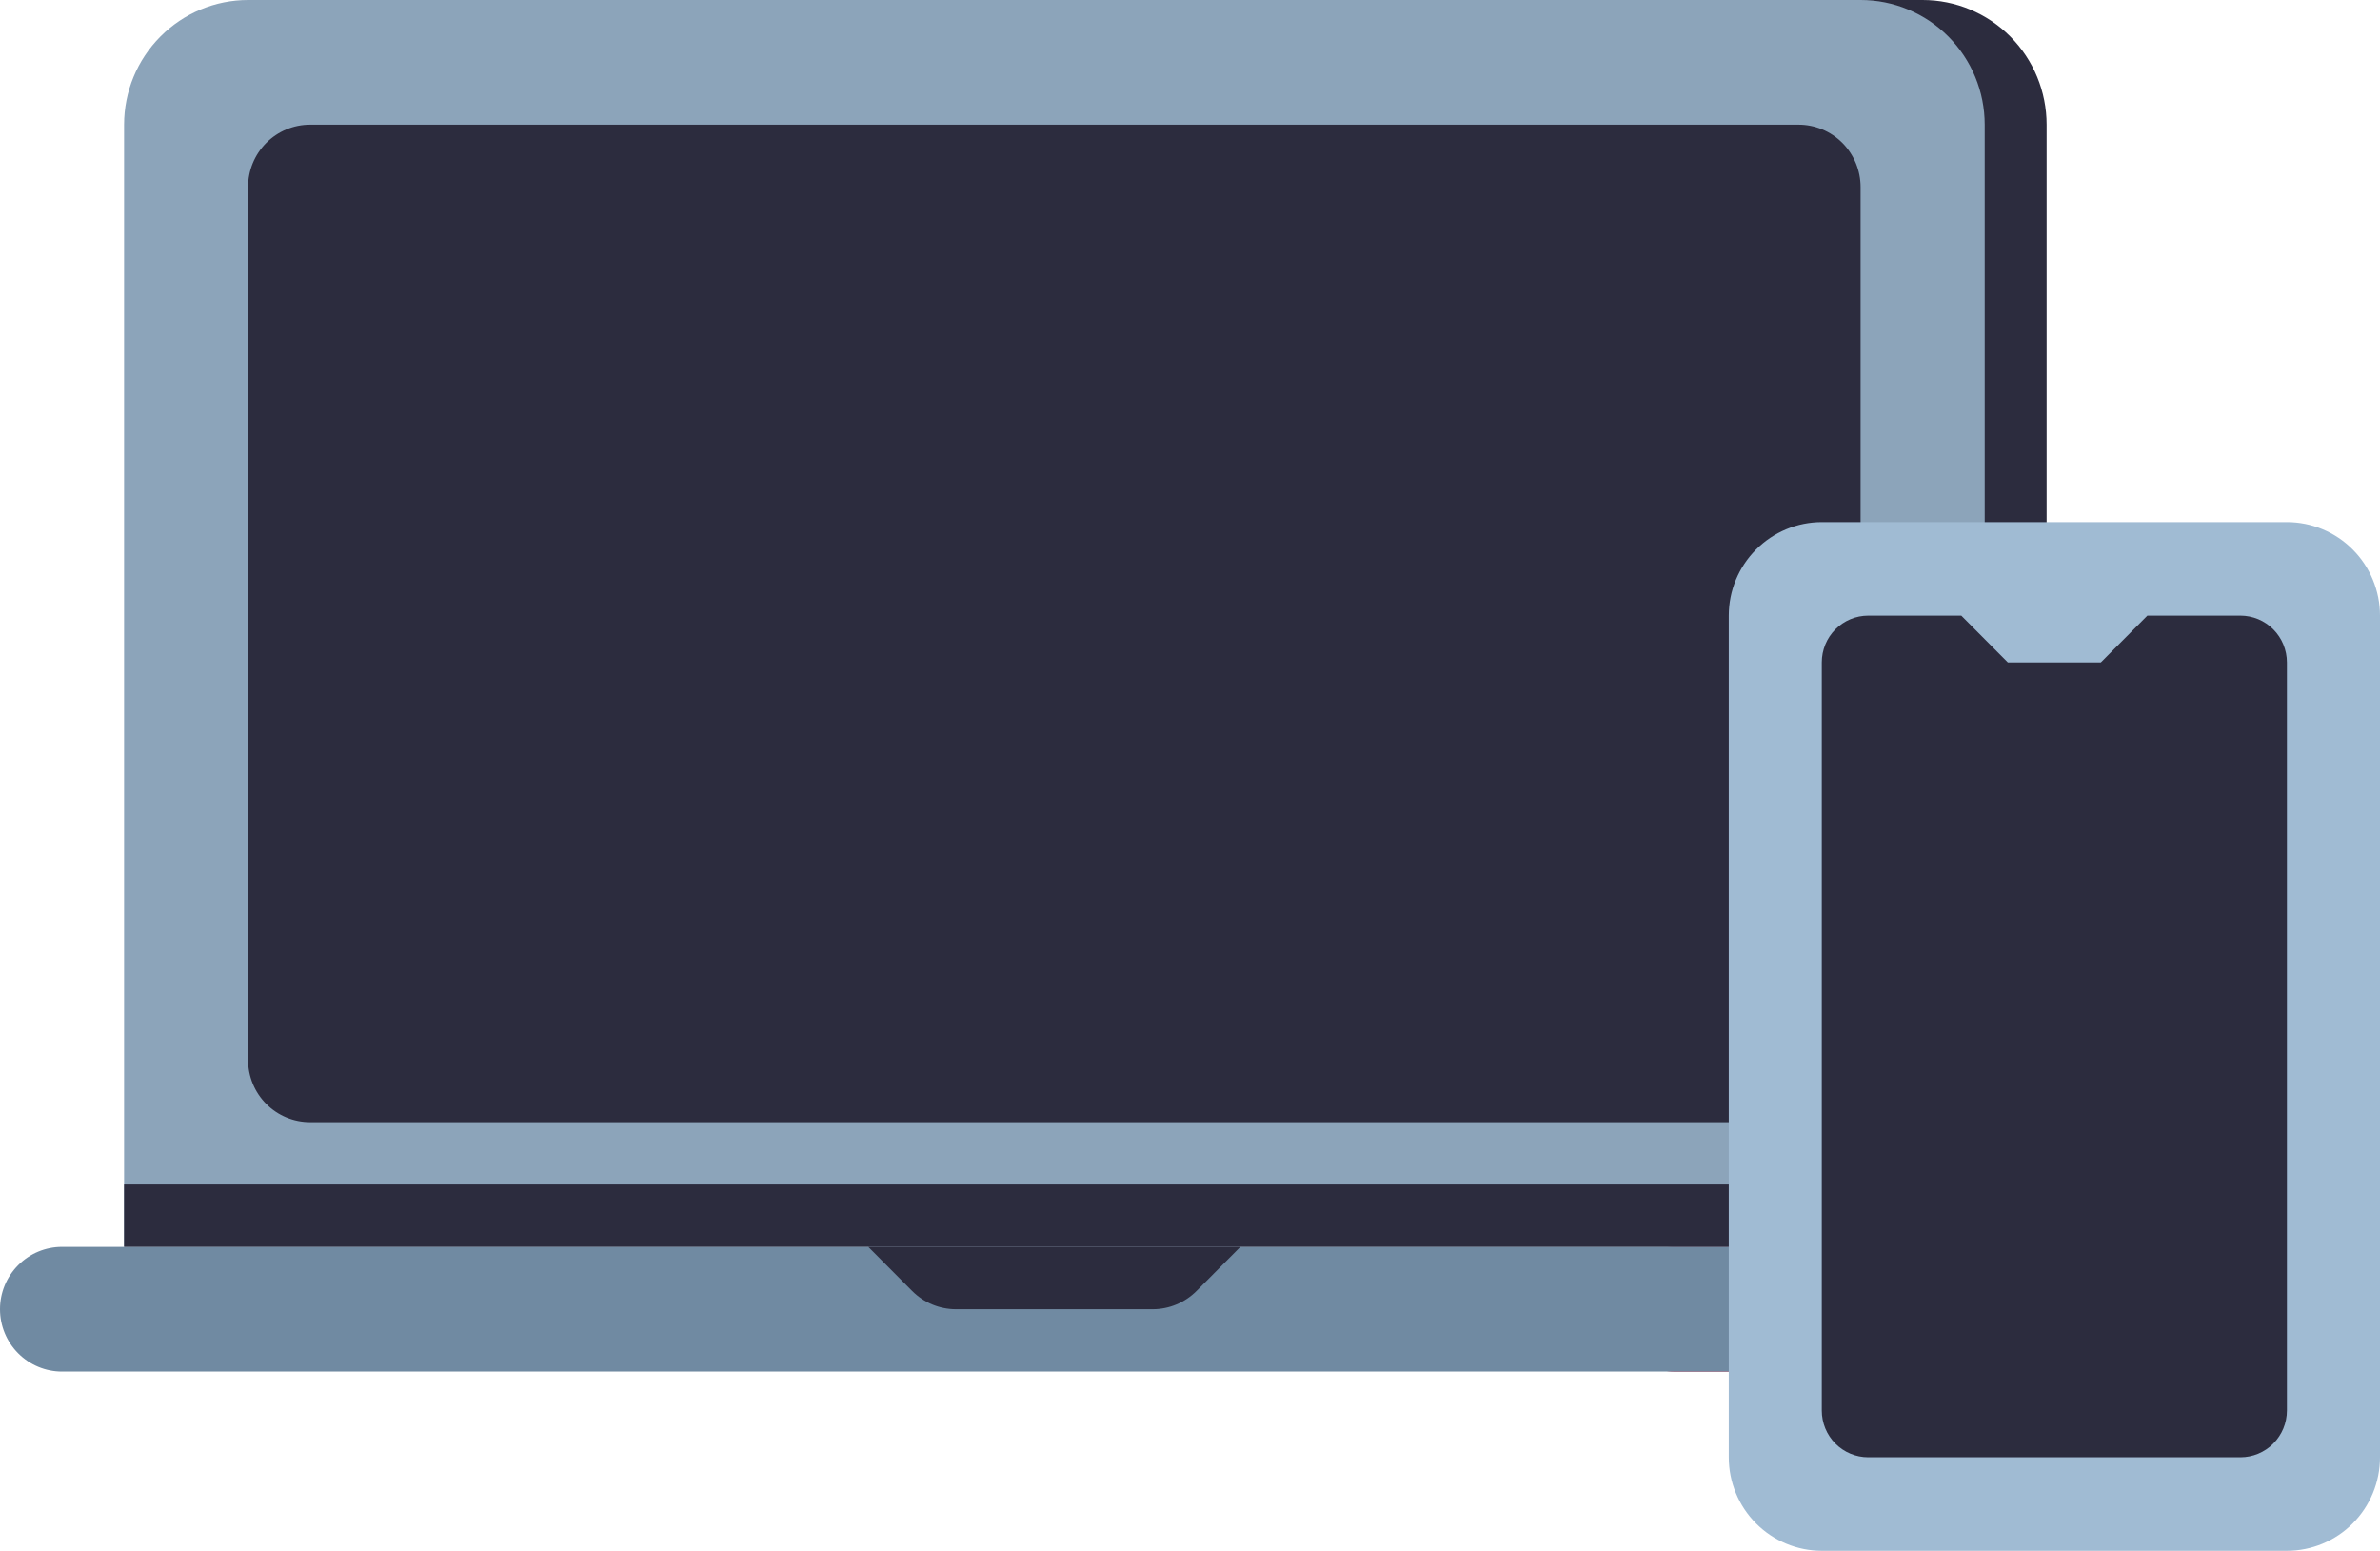 <svg width="66" height="43" viewBox="0 0 66 43" fill="none" xmlns="http://www.w3.org/2000/svg">
<path d="M60.194 36.301C60.194 35.843 60.013 35.403 59.69 35.079C59.367 34.755 58.93 34.573 58.474 34.573H56.754V17.286H55.034V27.658C55.034 29.492 54.309 31.251 53.019 32.547C51.729 33.844 49.979 34.573 48.155 34.573H46.435C45.979 34.573 45.541 34.755 45.219 35.079C44.896 35.403 44.715 35.843 44.715 36.301C44.715 36.76 44.896 37.199 45.219 37.523C45.541 37.848 45.979 38.03 46.435 38.03H58.474C58.93 38.03 59.367 37.848 59.69 37.523C60.013 37.199 60.194 36.76 60.194 36.301Z" fill="#A00028"/>
<path d="M53.315 0H30.957V19.015C30.957 19.474 31.138 19.913 31.461 20.237C31.783 20.562 32.221 20.744 32.677 20.744H56.755V3.457C56.755 2.54 56.393 1.661 55.748 1.013C55.102 0.364 54.228 0 53.315 0Z" fill="#2C2C3E"/>
<path d="M51.598 0H6.881C5.969 0 5.094 0.364 4.449 1.013C3.804 1.661 3.441 2.54 3.441 3.457V34.573H55.038V3.457C55.038 2.54 54.675 1.661 54.03 1.013C53.385 0.364 52.51 0 51.598 0Z" fill="#8CA4BA"/>
<path d="M49.876 3.457H8.599C8.143 3.457 7.705 3.639 7.383 3.963C7.06 4.288 6.879 4.727 6.879 5.186V29.387C6.879 29.845 7.06 30.285 7.383 30.609C7.705 30.933 8.143 31.115 8.599 31.115H49.876C50.332 31.115 50.769 30.933 51.092 30.609C51.414 30.285 51.596 29.845 51.596 29.387V5.186C51.596 4.727 51.414 4.288 51.092 3.963C50.769 3.639 50.332 3.457 49.876 3.457Z" fill="#2C2C3E"/>
<path d="M56.756 34.573H1.72C1.264 34.573 0.826 34.755 0.504 35.08C0.181 35.404 0 35.843 0 36.302C0 36.76 0.181 37.2 0.504 37.524C0.826 37.848 1.264 38.031 1.72 38.031H56.756C57.212 38.031 57.649 37.848 57.972 37.524C58.294 37.2 58.476 36.76 58.476 36.302C58.476 35.843 58.294 35.404 57.972 35.08C57.649 34.755 57.212 34.573 56.756 34.573Z" fill="#708AA2"/>
<path d="M24.078 34.573L25.295 35.796C25.617 36.12 26.054 36.302 26.51 36.302H31.966C32.421 36.302 32.858 36.12 33.181 35.796L34.397 34.573H24.078Z" fill="#2C2C3E"/>
<path d="M3.441 32.844H55.038V34.572H3.441V32.844Z" fill="#2C2C3E"/>
<path d="M55.035 20.744H56.755V24.201H55.035V20.744Z" fill="#A00028"/>
<path d="M63.42 43H50.521C49.837 43 49.181 42.727 48.697 42.241C48.213 41.754 47.941 41.095 47.941 40.407V17.07C47.941 16.383 48.213 15.723 48.697 15.237C49.181 14.751 49.837 14.477 50.521 14.477H63.42C64.104 14.477 64.761 14.751 65.244 15.237C65.728 15.723 66 16.383 66 17.07V40.407C66 41.095 65.728 41.754 65.244 42.241C64.761 42.727 64.104 43 63.42 43Z" fill="#A0BBD3"/>
<path d="M62.129 40.407H51.809C51.467 40.407 51.139 40.27 50.897 40.027C50.655 39.784 50.52 39.454 50.52 39.111V18.367C50.52 18.023 50.655 17.693 50.897 17.45C51.139 17.207 51.467 17.07 51.809 17.07H54.389L55.679 18.367H58.259L59.549 17.07H62.129C62.471 17.07 62.799 17.207 63.041 17.45C63.283 17.693 63.419 18.023 63.419 18.367V39.111C63.419 39.454 63.283 39.784 63.041 40.027C62.799 40.27 62.471 40.407 62.129 40.407Z" fill="#2C2C3E"/>
</svg>
